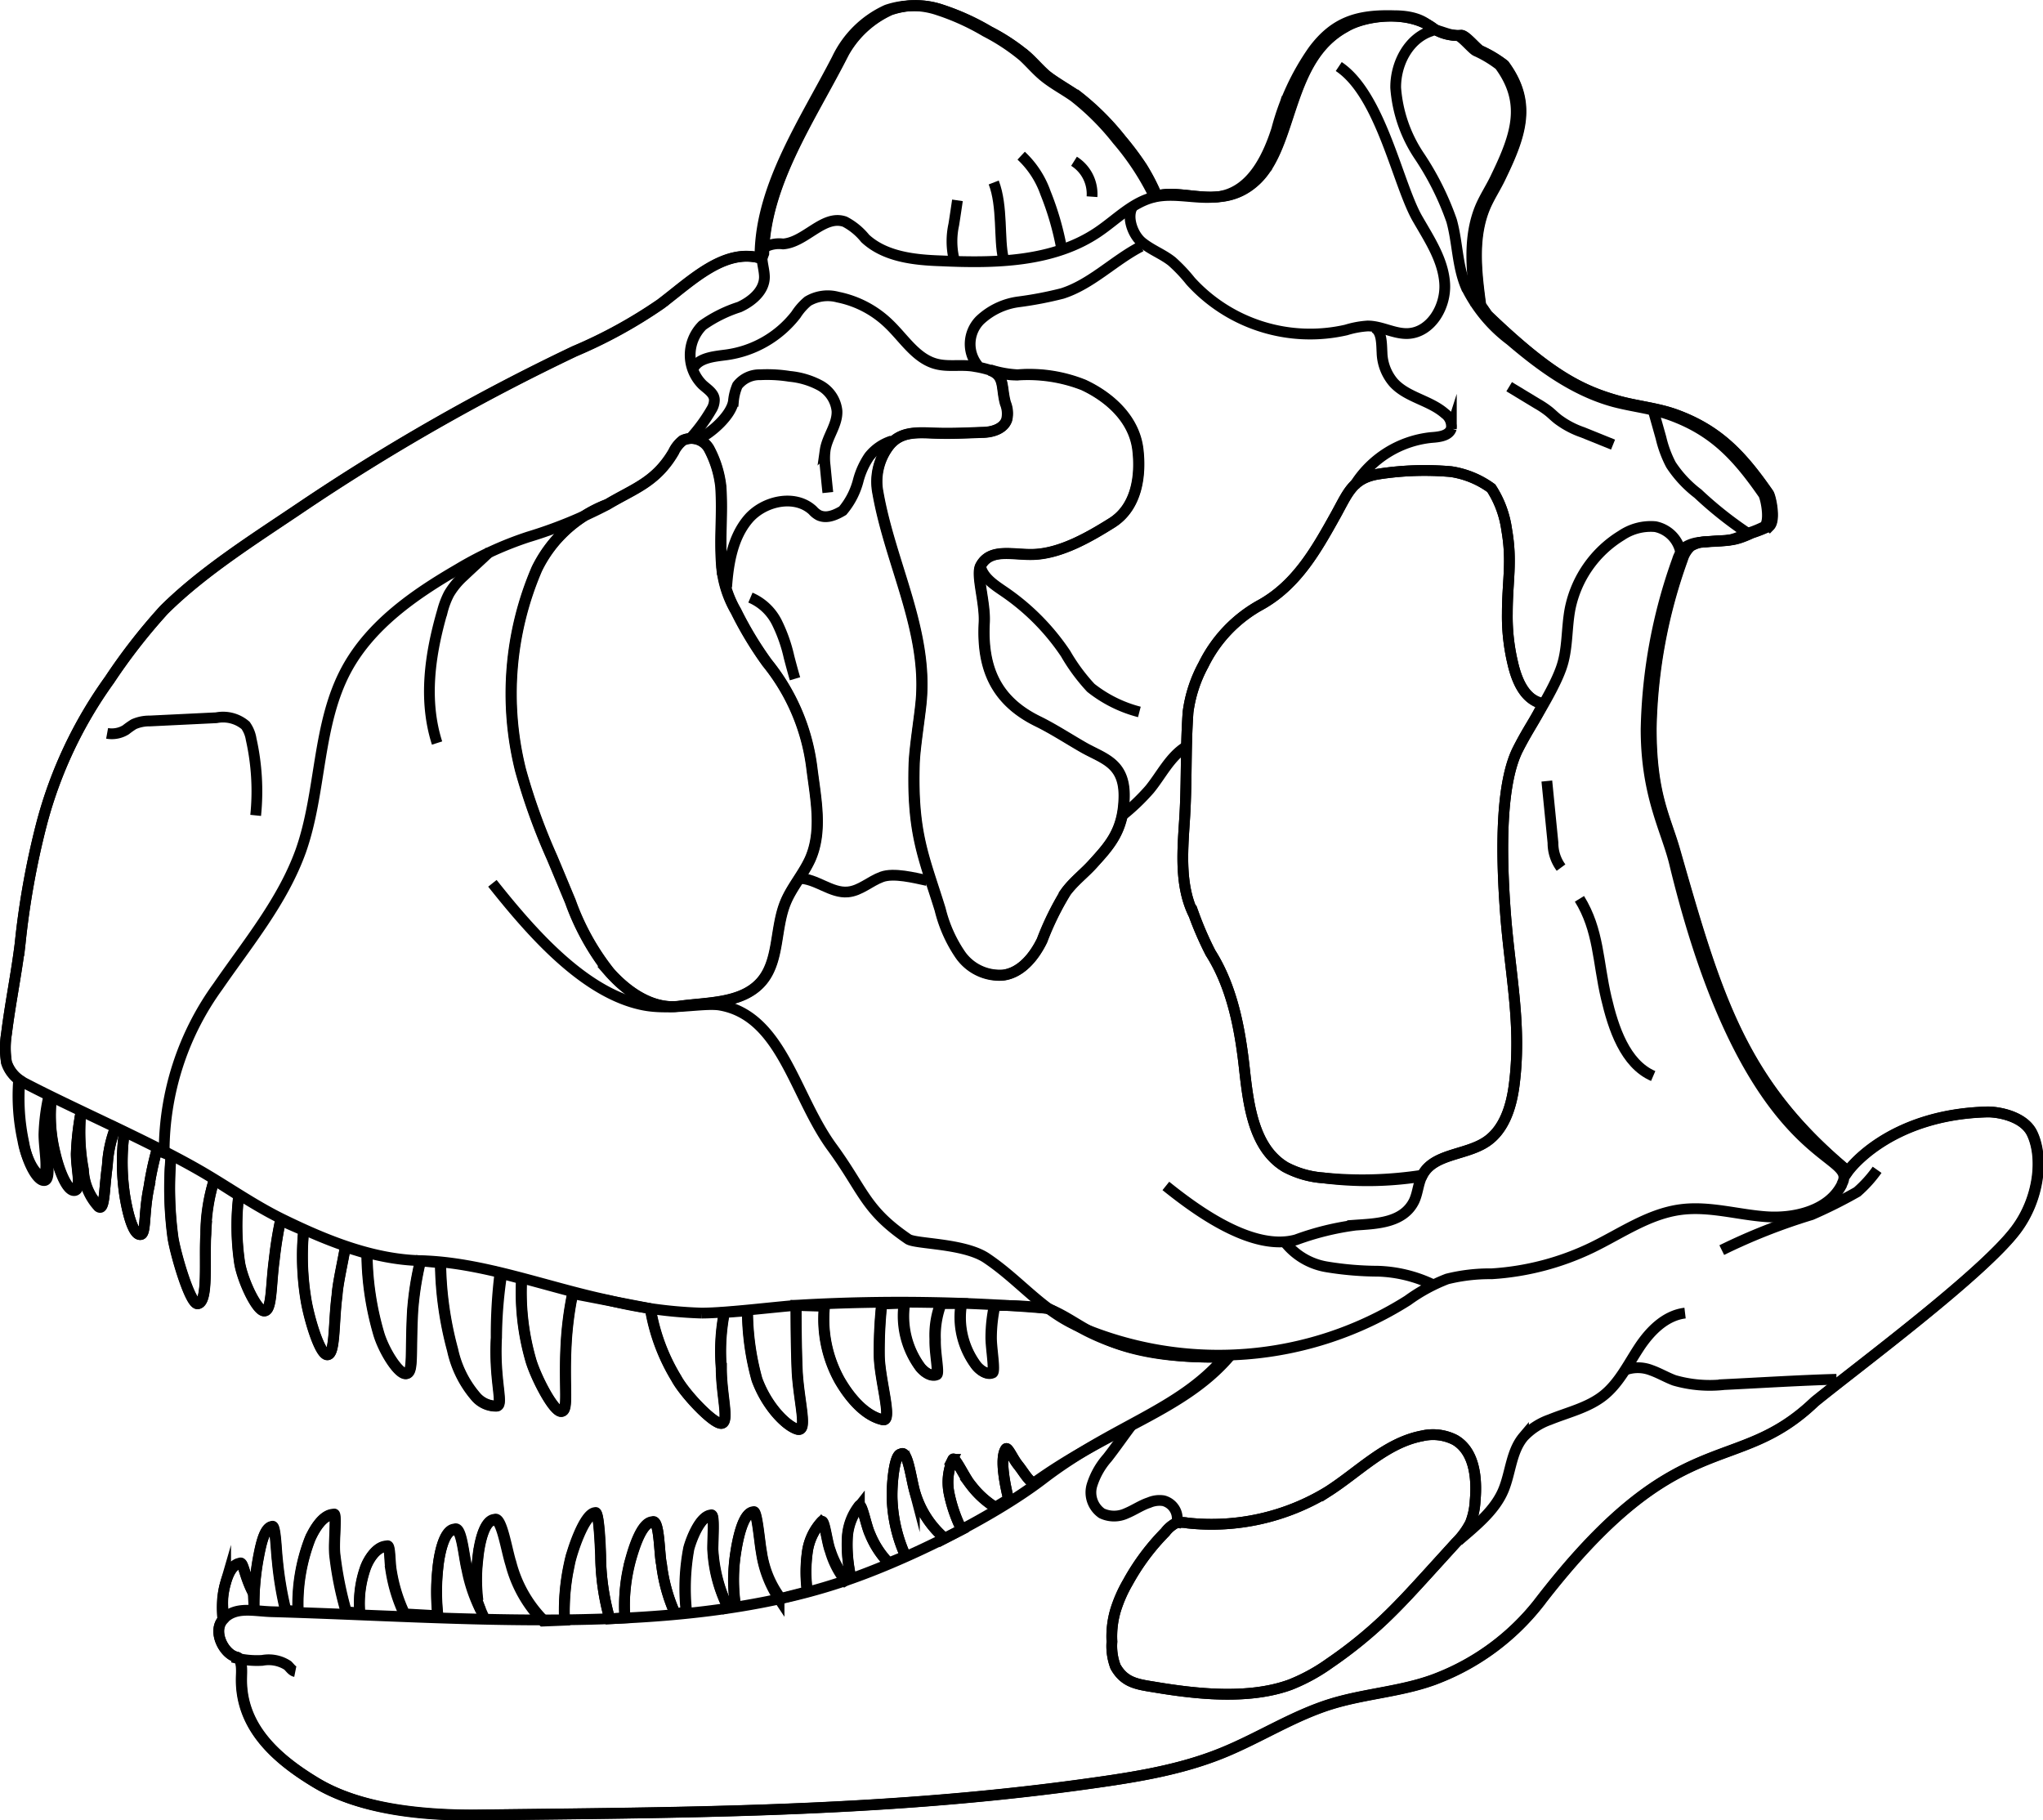 <svg xmlns="http://www.w3.org/2000/svg" viewBox="0 0 189.78 169.08">
  <defs>
    <style>
      path {
        fill: none;
        stroke: #000;
        stroke-miterlimit: 10;
      }
    </style>
  </defs>
  <title>Carnotaurus sastrei</title>
  <g class="outline">
    <path class="cls-2" d="M141.41,321.65c-.5-.24-1-1.15-1.41-1.65-.55-.66-1-1.86-1.19-1.51-.51.82-.13,3,.28,4.65l-1.23.74a8.56,8.56,0,0,1-2.32-2.14c-.55-.67-1.45-2.66-1.63-2.31a5.2,5.2,0,0,0-.35,3.13,13.6,13.6,0,0,0,1.18,3.41l-1.57.81a8.89,8.89,0,0,1-2.83-4.47c-.34-1.3-.65-3.8-1.25-3.37-.65,0-.89,3.15-.81,4.36a14,14,0,0,0,1.24,5.12l-1.57.64a8.31,8.31,0,0,1-1.72-2.65c-.38-.78-.76-2.93-1-2.63a5.23,5.23,0,0,0-1.11,3,13.61,13.61,0,0,0,.32,3.6l-.52.32a7.93,7.93,0,0,1-1.4-2.74c-.32-.8-.54-3-.82-2.7a5.18,5.18,0,0,0-1.32,2.86,13.58,13.58,0,0,0,0,3.61l-2.61.67a10.54,10.54,0,0,1-1.65-4.34c-.17-.85-.41-3.93-.74-3.71-1,0-1.49,2.72-1.65,3.79a17.59,17.59,0,0,0,0,4.92l-.7.16a14.47,14.47,0,0,1-1.4-5.41c0-.86.18-3.38-.15-3.16-1,0-1.82,2.13-2.08,3.08a20.92,20.92,0,0,0-.21,5.9l-1.08.13a15.58,15.58,0,0,1-1.26-4.59c-.21-.84-.18-4.22-.84-3.89-1,0-1.72,2.46-2,3.41a17,17,0,0,0-.58,5.48l-1.4.08a22.22,22.22,0,0,1-.83-5.78c0-.86-.16-4.26-.49-4-1,0-2.19,3.61-2.39,4.62a20.59,20.59,0,0,0-.48,5.29l-2,.08a11.83,11.83,0,0,1-3-5.29c-.41-1.28-.88-4.4-1.54-4.07-1,0-1.43,2.42-1.54,3.63a16,16,0,0,0,0,3.91l.29.8a14.55,14.55,0,0,1-1.28-3.77c-.32-1.31-.5-4-1.17-3.67-1,0-1.43,2.42-1.54,3.63a20.22,20.22,0,0,0,0,4.33L83,333.79a14.74,14.74,0,0,1-1.24-4c-.16-.85-.08-2.53-.41-2.31-1,0-1.74,1.32-2,2.06a10.21,10.21,0,0,0-.53,4.17l-1.24-.12a33.87,33.87,0,0,1-1.06-5.32c-.14-1.12.22-4-.11-3.74-1,0-1.79,1.37-2.19,2.27a16.75,16.75,0,0,0-1.11,6.76l-1.15-.1a33.32,33.32,0,0,1-.78-4.66c-.11-.86-.17-3.36-.5-3.14-.66.08-1,1.49-1.23,2.72A24.12,24.12,0,0,0,69,333.3l-.08-1.49c-.83-1.57-.91-2.95-1.24-2.73-.66.09-1.07.91-1.32,1.82a8.27,8.27,0,0,0-.25,3.43c-1,1.1.1,3.22,1.26,3.47.56.12.45,1.51.44,1.83-.14,4.5,3,7.49,6.93,9.84,4.13,2.49,10,3,14.77,3,18.76-.24,37-.22,55.86-2.76,4.59-.62,9.24-1.25,13.53-3,3.46-1.4,6.63-3.48,10.19-4.57,3.28-1,6.8-1.15,10-2.45a22.22,22.22,0,0,0,9.16-6.82c13.09-17.08,18.22-11.63,25.7-18.79,4-3.24,15.65-11.87,18.72-16,2.13-2.85,2.55-6.67,1.48-8.92-.74-1.55-3-2-4.11-2-9.3.22-13,5.51-13,5.51-9.88-8.2-12.19-16.13-16.09-29.79-.88-3.08-2.2-5.17-2.2-11.34a49,49,0,0,1,2.91-15.72,2.7,2.7,0,0,1,.75-1.21,2.93,2.93,0,0,1,1.55-.42c2.06-.2,2.27.06,4.15-.81a13.2,13.2,0,0,0,1.65-.66c.55-.55.09-2.69-.11-3-2.45-3.53-4.59-5.88-8.63-7.34-1.69-.61-3.51-.77-5.24-1.24-3.64-1-6.56-2.58-12.23-8l-.63-.91c-.41-3.07-.8-6.31.41-9.16.42-1,1-1.88,1.47-2.84,1.88-3.89,2.86-6.85.3-10.33a10.86,10.86,0,0,0-2.21-1.32c-.36-.18-1.35-1.4-1.76-1.43a4.11,4.11,0,0,1-2.53-.59c-2.33-1.82-6.48-1.27-8.27-.17-5.45,3-4.79,10.9-8.26,14.2-3.09,2.94-6.65.77-9.24,1.48a18.88,18.88,0,0,0-1.38-2.67,27.3,27.3,0,0,0-1.91-2.55,24,24,0,0,0-4-4c-1-.71-2-1.26-3-2-.63-.55-1.17-1.19-1.79-1.75a18.53,18.53,0,0,0-3.49-2.31,22.21,22.21,0,0,0-4.4-2,7.38,7.38,0,0,0-4.78,0,9.36,9.36,0,0,0-4.61,4.53c-3,5.77-7,11.73-7.16,18.1l-.18.47c-3.42-1.06-6.52,2.07-9.37,4.22a44.81,44.81,0,0,1-8,4.39A196.48,196.48,0,0,0,73.35,231c-4.25,2.87-9.08,5.9-12.72,9.52a54.14,54.14,0,0,0-5.06,6.5,40.45,40.45,0,0,0-6.3,13.37,75.13,75.13,0,0,0-2,11.16c-.36,2.88-.9,5.45-1.26,8.32a8.38,8.38,0,0,0,0,2.69,3.21,3.21,0,0,0,1.24,1.65,19.72,19.72,0,0,0,.37,5.86c.27,1.64,1.2,3.53,1.9,3.47s.16-2.56.16-4.05a23.6,23.6,0,0,1,.29-3.67l.2.11a14.48,14.48,0,0,0,.34,5c.37,1.62,1.11,3.53,1.81,3.47s.17-1.9.17-3.39a25.28,25.28,0,0,1,.41-3.71,19.18,19.18,0,0,0,.25,5.2,5.32,5.32,0,0,0,1.4,3.38c.59.44.5-1.37.83-3.79a11.22,11.22,0,0,1,.74-3.47l.83.41A20.54,20.54,0,0,0,57,295c.27,1.64.8,3.7,1.49,3.55.48-.1.25-2,.74-4.37a30,30,0,0,1,.74-3.47l1.31.53a34.6,34.6,0,0,0,.18,7.64c.27,1.64,1.62,6.23,2.31,6.11,1-.16.58-4.12.74-6.44a16.49,16.49,0,0,1,.79-5.07l2.27,1.44a23.62,23.62,0,0,0,.08,6.28c.27,1.63,1.61,4.51,2.31,4.46s.58-2.37.91-4.79a36.64,36.64,0,0,1,.58-3.64l2.15.94a24.75,24.75,0,0,0,.22,6.49c.27,1.64,1.28,5.13,2,5.07s.55-3.08.88-5.51c.06-1.09.55-3.19.77-4.51l2,.61a27.13,27.13,0,0,0,1.1,7.48c.48,1.59,1.83,3.75,2.53,3.69s.39-1.77.61-5.83a29,29,0,0,1,.73-4.66l1.86.18a32.12,32.12,0,0,0,1.12,8.09,9.85,9.85,0,0,0,2.2,4.4,2.5,2.5,0,0,0,1.87.83c.73,0-.23-2.31,0-6.37a47,47,0,0,1,.35-6l2,.53a22.74,22.74,0,0,0,.88,7.66c.49,1.59,2.11,4.73,2.81,4.67s.23-2.1.44-6.16a31.4,31.4,0,0,1,.61-4.79l7.22,1.39a18.18,18.18,0,0,0,2.41,6.48c.78,1.46,3.56,4.38,4.24,4.18s-.06-2.64-.06-5.12a18.9,18.9,0,0,1,.28-5.17l2.15-.16a24.22,24.22,0,0,0,.88,6.38c.93,2.53,2.72,4.31,3.74,4.62s.17-2.42,0-5.34c-.11-2.64-.1-4.94-.11-6.16l2.64.08a11.68,11.68,0,0,0,1.43,6.91c.16.25,1.74,3.14,4,3.63.94.2-.31-3.7-.34-6a41.25,41.25,0,0,1,.23-4.75l2.16-.08a8,8,0,0,0,1.49,6c.38.45,1,.88,1.5.64.23-.2-.18-2-.14-3.25a8.34,8.34,0,0,1,.54-3.35l1.9,0a7.45,7.45,0,0,0,1.39,5.79c.37.45,1,.88,1.49.64.25-.23-.12-2.23-.12-3.25a14.41,14.41,0,0,1,.33-3,31.66,31.66,0,0,1,4.87.27c3.61,1.33,5.28,4.81,16.87,4.51C155.23,314.94,148.56,316.5,141.41,321.65Z" transform="translate(-45.4 -183.88)"/>
  </g>
  <g class="teeth">
    <path class="cls-2" d="M86.34,301.16a32.12,32.12,0,0,0,1.12,8.09,9.85,9.85,0,0,0,2.2,4.4,2.5,2.5,0,0,0,1.87.83c.73,0-.23-2.31,0-6.37a41.13,41.13,0,0,1,.43-5.56" transform="translate(-45.4 -183.88)"/>
    <path class="cls-2" d="M134.68,304.93a7.45,7.45,0,0,0,1.39,5.79c.37.45,1,.88,1.49.64.25-.23-.12-2.23-.12-3.25a14.41,14.41,0,0,1,.33-3" transform="translate(-45.4 -183.88)"/>
    <path class="cls-2" d="M129.39,304.89a8,8,0,0,0,1.49,6c.38.45,1,.88,1.5.64.23-.2-.18-2-.14-3.25a8.34,8.34,0,0,1,.54-3.35" transform="translate(-45.4 -183.88)"/>
    <path class="cls-2" d="M122,305.22a11.68,11.68,0,0,0,1.43,6.91c.16.25,1.74,3.14,4,3.63.94.2-.31-3.7-.34-6a41.25,41.25,0,0,1,.23-4.75" transform="translate(-45.4 -183.88)"/>
    <path class="cls-2" d="M79.51,300.3a27.13,27.13,0,0,0,1.1,7.48c.48,1.59,1.83,3.75,2.53,3.69s.39-1.77.61-5.83a29,29,0,0,1,.73-4.66" transform="translate(-45.4 -183.88)"/>
    <path class="cls-2" d="M93.87,302.66a22.74,22.74,0,0,0,.88,7.66c.49,1.59,2.11,4.73,2.81,4.67s.23-2.1.44-6.16a31.4,31.4,0,0,1,.61-4.79" transform="translate(-45.4 -183.88)"/>
    <path class="cls-2" d="M114.85,305.64a24.22,24.22,0,0,0,.88,6.38c.93,2.53,2.72,4.31,3.74,4.62s.17-2.42,0-5.34c-.11-2.64-.1-4.94-.11-6.16" transform="translate(-45.4 -183.88)"/>
    <path class="cls-2" d="M105.83,305.43a18.18,18.18,0,0,0,2.41,6.48c.78,1.46,3.56,4.38,4.24,4.18s-.06-2.64-.06-5.12a18.9,18.9,0,0,1,.28-5.17" transform="translate(-45.4 -183.88)"/>
    <path class="cls-2" d="M73.62,298.15a24.75,24.75,0,0,0,.22,6.49c.27,1.64,1.28,5.13,2,5.07s.55-3.08.88-5.51c.06-1.09.55-3.19.77-4.51" transform="translate(-45.4 -183.88)"/>
    <path class="cls-2" d="M67.59,294.9a23.62,23.62,0,0,0,.08,6.28c.27,1.63,1.61,4.51,2.31,4.46s.58-2.37.91-4.79a36.64,36.64,0,0,1,.58-3.64" transform="translate(-45.4 -183.88)"/>
    <path class="cls-2" d="M61.3,291.22a34.6,34.6,0,0,0,.18,7.64c.27,1.64,1.62,6.23,2.31,6.11,1-.16.58-4.12.74-6.44a18,18,0,0,1,.83-5.28" transform="translate(-45.4 -183.88)"/>
    <path class="cls-2" d="M56.94,289.12A20.54,20.54,0,0,0,57,295c.27,1.64.8,3.7,1.49,3.55.48-.1.25-2,.74-4.37a30,30,0,0,1,.74-3.47" transform="translate(-45.4 -183.88)"/>
    <path class="cls-2" d="M52.89,287.39a19.18,19.18,0,0,0,.25,5.2,5.32,5.32,0,0,0,1.4,3.38c.59.44.5-1.37.83-3.79a11.22,11.22,0,0,1,.74-3.47" transform="translate(-45.4 -183.88)"/>
    <path class="cls-2" d="M47.13,284.17a19.17,19.17,0,0,0,.39,5.63c.26,1.55,1.14,3.34,1.8,3.28s.16-2.42.16-3.83a18.87,18.87,0,0,1,.39-3.28" transform="translate(-45.4 -183.88)"/>
    <path class="cls-2" d="M50.16,286a14.48,14.48,0,0,0,.34,5c.37,1.62,1.11,3.53,1.81,3.47s.17-1.9.17-3.39a25.28,25.28,0,0,1,.41-3.71" transform="translate(-45.4 -183.88)"/>
    <path class="cls-2" d="M73.07,333.6a16.75,16.75,0,0,1,1.11-6.76c.4-.9,1.2-2.23,2.19-2.27.33-.22,0,2.62.11,3.74a30.9,30.9,0,0,0,1,5.07" transform="translate(-45.4 -183.88)"/>
    <path class="cls-2" d="M89.8,332.55a16,16,0,0,1,0-3.91c.11-1.21.55-3.59,1.54-3.63.66-.33,1.13,2.79,1.54,4.07a11.83,11.83,0,0,0,3,5.29" transform="translate(-45.4 -183.88)"/>
    <path class="cls-2" d="M103.45,333.93a15.58,15.58,0,0,1,.55-5.29c.26-.95,1-3.37,2-3.41.66-.33.63,3,.84,3.89a15.58,15.58,0,0,0,1.26,4.59" transform="translate(-45.4 -183.88)"/>
    <path class="cls-2" d="M113.66,332.64a15.33,15.33,0,0,1,.09-4.55c.16-1.07.66-3.75,1.65-3.79.33-.22.57,2.86.74,3.71a9.36,9.36,0,0,0,1.59,4.07" transform="translate(-45.4 -183.88)"/>
    <path class="cls-2" d="M109.12,333.46a19.62,19.62,0,0,1,.25-5.78c.26-.95,1.09-3,2.08-3.08.33-.22.13,2.3.15,3.16a13.22,13.22,0,0,0,1.32,5.21" transform="translate(-45.4 -183.88)"/>
    <path class="cls-2" d="M97.83,334.29a20.59,20.59,0,0,1,.48-5.29c.2-1,1.37-4.59,2.39-4.62.33-.22.44,3.18.49,4a22.22,22.22,0,0,0,.83,5.78" transform="translate(-45.4 -183.88)"/>
    <path class="cls-2" d="M78.82,333.63a9.7,9.7,0,0,1,.49-4.05c.25-.74,1-2,2-2.06.33-.22.25,1.46.41,2.31a14.74,14.74,0,0,0,1.24,4" transform="translate(-45.4 -183.88)"/>
    <path class="cls-2" d="M69,333.3a24.12,24.12,0,0,1,.42-4.88c.24-1.23.57-2.64,1.23-2.72.33-.22.39,2.28.5,3.14a31.74,31.74,0,0,0,.74,4.54" transform="translate(-45.4 -183.88)"/>
    <path class="cls-2" d="M66.2,334a6.72,6.72,0,0,1,.15-3.06c.25-.91.66-1.73,1.32-1.82.33-.22.41,1.16,1.24,2.73" transform="translate(-45.4 -183.88)"/>
    <path class="cls-2" d="M86.08,333.87a20.22,20.22,0,0,1,0-4.33c.11-1.21.56-3.59,1.54-3.63.67-.33.85,2.36,1.17,3.67a23.54,23.54,0,0,0,1.65,4.71" transform="translate(-45.4 -183.88)"/>
    <path class="cls-2" d="M134.74,326a13.6,13.6,0,0,1-1.18-3.41,5.2,5.2,0,0,1,.35-3.13c.18-.35,1.08,1.64,1.63,2.31a8.56,8.56,0,0,0,2.32,2.14" transform="translate(-45.4 -183.88)"/>
    <path class="cls-2" d="M139.09,323.14c-.41-1.65-.79-3.83-.28-4.65.18-.35.64.85,1.19,1.51.41.5.91,1.41,1.41,1.65" transform="translate(-45.4 -183.88)"/>
    <path class="cls-2" d="M129.52,328.42a14,14,0,0,1-1.24-5.12c-.08-1.21.16-4.37.81-4.36.6-.43.91,2.07,1.25,3.37a8.89,8.89,0,0,0,2.83,4.47" transform="translate(-45.4 -183.88)"/>
    <path class="cls-2" d="M124.42,330.33a13.61,13.61,0,0,1-.32-3.6,5.23,5.23,0,0,1,1.11-3c.26-.3.64,1.85,1,2.63a8.31,8.31,0,0,0,1.72,2.65" transform="translate(-45.4 -183.88)"/>
    <path class="cls-2" d="M120.4,331.68a13.58,13.58,0,0,1,0-3.61,5.18,5.18,0,0,1,1.32-2.86c.28-.28.5,1.9.82,2.7a8.53,8.53,0,0,0,1.52,2.77" transform="translate(-45.4 -183.88)"/>
  </g>
  <g class="skull">
    <path class="base" d="M66.1,334.33c1.15-1.3,2.87-.78,4.6-.74,17.5.49,37.17,2.42,52.75-2.72,5.75-1.89,14-5.92,18.83-9.61,6.52-5,12.61-6.31,16.89-11.33-11.59.3-15.09-4.29-16.53-4.52a163.72,163.72,0,0,0-22.56-.33c-2.4.15-7.11.77-9.52.77a41.42,41.42,0,0,1-8.63-1.19c-5.82-1.23-11.69-3.54-17.45-3.68-4.44-.11-8.74-1.85-12.74-3.8-2.58-1.25-4.95-2.91-7.43-4.37-5-2.93-11.94-5.85-17.07-8.56A3.21,3.21,0,0,1,46,282.6a8.38,8.38,0,0,1,0-2.69c.36-2.87.9-5.44,1.26-8.32a75.13,75.13,0,0,1,2-11.16,40.45,40.45,0,0,1,6.3-13.37,54.14,54.14,0,0,1,5.06-6.5c3.64-3.62,8.47-6.65,12.72-9.52a196.48,196.48,0,0,1,25.46-14.53,44.81,44.81,0,0,0,8-4.39c2.85-2.15,5.95-5.28,9.37-4.22l.18-.47c.12-6.37,4.18-12.33,7.16-18.1a9.36,9.36,0,0,1,4.61-4.53,7.38,7.38,0,0,1,4.78,0,22.21,22.21,0,0,1,4.4,2,18.53,18.53,0,0,1,3.49,2.31c.62.56,1.16,1.2,1.79,1.75.91.78,2,1.33,3,2a24,24,0,0,1,4,4,27.3,27.3,0,0,1,1.91,2.55,18.88,18.88,0,0,1,1.38,2.67c2.59-.71,6.15,1.46,9.24-1.48,3.47-3.3,2.81-11.23,8.26-14.2,1.79-1.1,5.94-1.65,8.27.17a4.11,4.11,0,0,0,2.53.59c.41,0,1.4,1.25,1.76,1.43a10.86,10.86,0,0,1,2.21,1.32c2.56,3.48,1.58,6.44-.3,10.33-.46,1-1.05,1.86-1.47,2.84-1.21,2.85-.82,6.09-.41,9.16l.63.91c5.67,5.45,8.59,7,12.23,8,1.73.47,3.55.63,5.24,1.24,4,1.46,6.18,3.81,8.63,7.34.2.29.66,2.43.11,3a13.2,13.2,0,0,1-1.65.66c-1.88.87-2.09.61-4.15.81a2.93,2.93,0,0,0-1.55.42,2.7,2.7,0,0,0-.75,1.21,49,49,0,0,0-2.91,15.72c0,6.17,1.32,8.26,2.2,11.34,3.9,13.66,6.21,21.59,16.09,29.79,0,0,3.72-5.29,13-5.51,1.08,0,3.37.44,4.11,2,1.07,2.25.65,6.07-1.48,8.92-3.07,4.12-14.73,12.75-18.72,16-7.48,7.16-12.61,1.71-25.7,18.79a22.22,22.22,0,0,1-9.16,6.82c-3.17,1.3-6.69,1.44-10,2.45-3.56,1.09-6.73,3.17-10.19,4.57-4.29,1.73-8.94,2.36-13.53,3-18.83,2.54-37.1,2.52-55.86,2.76-4.82.06-10.64-.5-14.77-3-3.9-2.35-7.07-5.34-6.93-9.84,0-.32.12-1.71-.44-1.83C66.2,337.55,65.13,335.43,66.1,334.33Z" transform="translate(-45.4 -183.88)"/>
    <path class="cls-2" d="M91.14,265.93c3.5,4.4,8.46,10.19,14,11.3,2.46.5,5.45-.2,7.05,0,5.87.94,7,8.51,10.57,13.31,2.9,4,3,5.71,7,8.44.7.47,5.17.36,7.27,1.76,3.08,2.06,5.13,4.83,8.52,6.33a32.92,32.92,0,0,0,30.61-2.39,16,16,0,0,1,3.67-2,16.4,16.4,0,0,1,4.14-.48,25,25,0,0,0,9.3-2.43c2.7-1.31,5.25-3.13,8.23-3.53,2.67-.36,5.34.48,8,.66s5.81-.6,7-3" transform="translate(-45.4 -183.88)"/>
    <path class="cls-2" d="M201.54,235.29a3,3,0,0,0-2.37-2.49,4.85,4.85,0,0,0-3.14.81,10.4,10.4,0,0,0-4.78,6.82c-.35,1.83-.2,3.77-.83,5.52-.81,2.28-2.91,5.35-4,7.5-1.59,3.09-1.63,9.25-1.16,15.41.43,5.6,1.53,10.37.78,15.93-.27,2-.95,4.08-2.61,5.17-1.9,1.25-4.85,1.07-5.9,3.09-.39.73-.41,1.61-.76,2.37-1,2.07-3.51,2.12-5.46,2.26a25.53,25.53,0,0,0-5.51,1.36c-4,1.11-9.15-2.63-12.1-5" transform="translate(-45.4 -183.88)"/>
    <path class="cls-2" d="M60.65,290.81a26.19,26.19,0,0,1,5-15.31c2.8-4.06,6-7.91,7.68-12.55,1.95-5.51,1.49-11.78,4.27-16.91,2.24-4.12,6.27-6.93,10.32-9.28a32.13,32.13,0,0,1,6.54-3,42,42,0,0,0,7.35-3c2.48-1.49,4.51-2.05,6.17-4.87a3,3,0,0,1,.87-1.1,1.88,1.88,0,0,1,2.42.75,9.73,9.73,0,0,1,1.11,3.56c.17,2.65-.11,4.44.06,7.09a10.07,10.07,0,0,0,1.35,4.47,33.3,33.3,0,0,0,2.89,4.79,19.27,19.27,0,0,1,4.16,9.81c.36,2.86,1,5.86-.18,8.47-.65,1.4-1.71,2.6-2.28,4-1,2.46-.54,5.55-2.35,7.47s-4.94,1.79-7.45,2.14-4.89-1.29-6.55-3.17a23,23,0,0,1-3.63-6.56c-.57-1.36-1.13-2.72-1.7-4.07a57.58,57.58,0,0,1-2.92-8.1,29.32,29.32,0,0,1,1.51-18.71,12.07,12.07,0,0,1,6.52-6" transform="translate(-45.4 -183.88)"/>
    <path class="cls-2" d="M86,252.9c-1.28-4-.66-8.27.5-12.26a7.55,7.55,0,0,1,.61-1.6,7.05,7.05,0,0,1,1.37-1.66c.67-.64,1.75-1.62,2.42-2.26" transform="translate(-45.4 -183.88)"/>
    <path class="cls-2" d="M112.9,238.41c.16-2.24.56-4.61,2-6.31s4.35-2.35,6-.81a2,2,0,0,0,.58.46c.47.2,1.1.23,2.2-.43a7.07,7.07,0,0,0,1.46-2.86,7.31,7.31,0,0,1,1-2.18,4.34,4.34,0,0,1,2.12-1.45" transform="translate(-45.4 -183.88)"/>
    <path class="cls-2" d="M109.62,224.5a15.42,15.42,0,0,0,1.88-2.59,1.7,1.7,0,0,0,.26-.87c0-.62-.64-1-1.1-1.42a3.89,3.89,0,0,1,0-5.52,12.57,12.57,0,0,1,3.42-1.7c1.16-.53,2.32-1.5,2.33-2.78,0-1-.62-2.25.18-2.85a2.86,2.86,0,0,1,1.55-.23c2.08-.15,3.75-2.75,5.73-2.07a6,6,0,0,1,1.9,1.56c1.83,1.7,4.55,2,7.05,2.08,5,.23,10.42.14,14.59-2.69,1.7-1.15,3.2-2.76,5.2-3.23,2.26-.53,4.72.51,6.9-.27,2.41-.86,3.71-3.61,4.48-6a22.82,22.82,0,0,1,3.41-7.37c2-2.68,4.18-3.31,7.53-3.21,1.35,0,2.87.29,3.62,1.41" transform="translate(-45.4 -183.88)"/>
    <path class="cls-2" d="M119.62,265.47c1.58,0,3,1.41,4.54,1.26,1.15-.1,2.06-1,3.16-1.4s3,.08,4.21.34" transform="translate(-45.4 -183.88)"/>
    <path class="cls-2" d="M109.75,218.21c.46-1.1,1.94-1.21,3.13-1.37a9.86,9.86,0,0,0,6.46-3.73,5.52,5.52,0,0,1,1.1-1.25,3.62,3.62,0,0,1,2.8-.38A9.47,9.47,0,0,1,128,214c1.41,1.36,2.53,3.24,4.43,3.7,1.15.28,2.36,0,3.53.23,1.65.25,2.19.79,3.93.79a14.22,14.22,0,0,1,6.14.93c2.51,1.17,4.72,3.23,5.05,6,.29,2.44-.1,5.37-2.42,6.82-2.09,1.31-4.58,2.73-7,2.91-2,.15-4.24-.69-5.18,1.06-.45.83.43,3.42.33,5.28-.23,4.3,1.13,7.3,5,9.19,1.37.67,2.82,1.61,4.14,2.37,1.91,1.11,4,1.43,3.85,4.85-.11,3-1.4,4.35-2.89,6-.81.9-1.8,1.64-2.52,2.62a26.46,26.46,0,0,0-2.21,4.5c-.73,1.5-1.94,3-3.6,3.22a4.44,4.44,0,0,1-4-1.9,12.89,12.89,0,0,1-1.87-4.21c-1.5-4.84-2.61-7-2.41-13.53.05-1.45.5-4.23.64-5.68.66-6.62-2.84-12.89-4-19.44a5.45,5.45,0,0,1,1-4.38c1-1.28,2.34-1.28,4-1.21s3,0,4.66-.06c.92,0,2-.31,2.3-1.18a2.49,2.49,0,0,0-.12-1.52c-.41-1.45,0-2.59-1.45-3.08" transform="translate(-45.4 -183.88)"/>
    <path class="cls-2" d="M178.48,186.72c-2.17.63-3.45,3-3.43,5.31a13.08,13.08,0,0,0,2.19,6.34,26.53,26.53,0,0,1,3,6c.56,2,.52,4.17,1.32,6.1a13.67,13.67,0,0,0,4.12,5c2.87,2.45,6,4.74,9.66,5.73,1.74.46,3.55.63,5.24,1.24,4,1.45,6.18,3.81,8.63,7.34.2.29.66,2.42.11,3a10.33,10.33,0,0,1-1.65.66c-1.87.88-2.09.62-4.15.81a3,3,0,0,0-1.55.43,2.7,2.7,0,0,0-.75,1.21,49.25,49.25,0,0,0-2.91,15.72c0,6.17,1.88,9.33,2.64,12.44,7,29,17.4,26.64,15.51,29.88" transform="translate(-45.4 -183.88)"/>
    <path class="cls-2" d="M136.25,217.86a3.16,3.16,0,0,1,.16-4.22,6.46,6.46,0,0,1,3.67-1.73,34.44,34.44,0,0,0,4-.77c2.71-.87,4.78-3.06,7.31-4.37" transform="translate(-45.4 -183.88)"/>
    <path class="cls-2" d="M150.61,203.08c-.58.93,0,2.61.88,3.32s1.91,1.08,2.77,1.76A14.73,14.73,0,0,1,156,210a15,15,0,0,0,14.45,4.53,8.6,8.6,0,0,1,2-.37c1.28,0,2.48.76,3.75.7,2.15-.11,3.55-2.54,3.4-4.68s-1.38-4-2.47-5.89c-1.87-3.14-3.41-11.59-7.37-14.23" transform="translate(-45.4 -183.88)"/>
    <path class="cls-2" d="M55.35,252a2.47,2.47,0,0,0,1.74-.33,7.57,7.57,0,0,1,.74-.52,3.58,3.58,0,0,1,1.49-.3l6.18-.3a3.22,3.22,0,0,1,2.71.71,3,3,0,0,1,.52,1.28,22.14,22.14,0,0,1,.42,7.08" transform="translate(-45.4 -183.88)"/>
    <path class="cls-2" d="M136.46,236.38c.2,1.13,1.29,1.82,2.24,2.47a21.32,21.32,0,0,1,5.69,5.75,17.43,17.43,0,0,0,2.34,3.17,12.1,12.1,0,0,0,4.51,2.24" transform="translate(-45.4 -183.88)"/>
    <path class="cls-2" d="M115.11,239.39a4.89,4.89,0,0,1,2.45,2.3,14.17,14.17,0,0,1,1.14,3.24c.18.68.36,1.36.55,2" transform="translate(-45.4 -183.88)"/>
    <path class="cls-2" d="M116,207.43c.12-6.36,4.19-12.33,7.16-18.09a9.4,9.4,0,0,1,4.61-4.53,7.38,7.38,0,0,1,4.78,0,22,22,0,0,1,4.4,2,19,19,0,0,1,3.49,2.3c.62.57,1.16,1.21,1.8,1.76.9.77,2,1.33,2.94,2a23.67,23.67,0,0,1,4,4,24.44,24.44,0,0,1,3.48,5.31" transform="translate(-45.4 -183.88)"/>
    <path class="cls-2" d="M140.26,198.34a8.68,8.68,0,0,1,2.26,3.46,26.77,26.77,0,0,1,1.49,5.12" transform="translate(-45.4 -183.88)"/>
    <path class="cls-2" d="M145.17,198.86a3.59,3.59,0,0,1,1.67,3.29" transform="translate(-45.4 -183.88)"/>
    <path class="cls-2" d="M137.71,200.83c.85,2.19.48,5.35.89,7" transform="translate(-45.4 -183.88)"/>
    <path class="cls-2" d="M134,207.85a7.25,7.25,0,0,1,0-3.11c.12-.75.23-1.5.34-2.25" transform="translate(-45.4 -183.88)"/>
    <path class="cls-2" d="M178.2,186.59c1,.08,1.56.51,2.54.59.4,0,1.39,1.25,1.76,1.43a10.79,10.79,0,0,1,2.2,1.32c2.56,3.48,1.58,6.44-.3,10.33-.46,1-1.05,1.86-1.47,2.84-1.2,2.85-.82,6.09-.41,9.16" transform="translate(-45.4 -183.88)"/>
    <path class="cls-2" d="M188.48,249.15c-1.54-.41-2.22-2.18-2.57-3.74a18.69,18.69,0,0,1-.49-4.54c0-3.06.47-4.77-.06-7.79a9.44,9.44,0,0,0-1.43-3.85,8.46,8.46,0,0,0-3.74-1.54,28,28,0,0,0-6.72.22c-2.42.38-2.85,1.75-4,3.82-1.78,3.2-3.59,6.42-6.89,8.29a12.79,12.79,0,0,0-5.39,5.62,12.57,12.57,0,0,0-1.43,4.4c-.25,3.6-.09,6.64-.34,10.24-.19,2.9-.41,6,.89,8.58a30.87,30.87,0,0,0,1.54,3.53c2,3.15,2.73,7,3.14,10.69.38,3.44.85,7.44,3.82,9.21a9,9,0,0,0,3.5,1,32,32,0,0,0,8.95-.1" transform="translate(-45.4 -183.88)"/>
    <path class="cls-2" d="M149.56,259.7a19.6,19.6,0,0,0,2.64-2.51c1.09-1.34,1.87-3,3.34-3.93" transform="translate(-45.4 -183.88)"/>
    <path class="cls-2" d="M189.09,256.43l.57,5.74a3.82,3.82,0,0,0,.75,2.3" transform="translate(-45.4 -183.88)"/>
    <path class="cls-2" d="M192.12,267.37c1.81,2.93,1.7,5.85,2.49,9.2.65,2.78,1.74,6.13,4.36,7.26" transform="translate(-45.4 -183.88)"/>
    <path class="cls-2" d="M164.66,299.13a6.22,6.22,0,0,0,4,2.43,30,30,0,0,0,4.75.4,12.72,12.72,0,0,1,5,1.2" transform="translate(-45.4 -183.88)"/>
    <path class="cls-2" d="M199,222.09l.69,2.45a10.51,10.51,0,0,0,.93,2.51,10.79,10.79,0,0,0,2.5,2.68,35.44,35.44,0,0,0,4.63,3.68" transform="translate(-45.4 -183.88)"/>
    <path class="cls-2" d="M171.21,229a9.55,9.55,0,0,1,7.15-4.48c.73-.05,1.64-.15,1.86-.84a1.45,1.45,0,0,0-.59-1.38c-1.4-1.24-3.51-1.49-4.77-2.87a4.45,4.45,0,0,1-1.08-2.8c-.05-.84,0-2-.75-2.33" transform="translate(-45.4 -183.88)"/>
    <path class="cls-2" d="M185.59,219.8l2.61,1.58a8.63,8.63,0,0,1,1.09.73c.33.27.62.58,1,.84a8.24,8.24,0,0,0,2.13,1.09l2.82,1.14" transform="translate(-45.4 -183.88)"/>
    <path class="cls-2" d="M110.32,224.64c1.19-.57,3-2.18,3.21-3.48a4.81,4.81,0,0,1,.37-1.47,2.59,2.59,0,0,1,2.12-1,13.17,13.17,0,0,1,2.73.15,7.44,7.44,0,0,1,2.82.84,3.05,3.05,0,0,1,1.58,2.37c.06,1.28-.92,2.39-1.1,3.66a5.7,5.7,0,0,0,0,1.43c.08.83.16,1.66.25,2.49" transform="translate(-45.4 -183.88)"/>
    <path class="cls-2" d="M150.62,316.13c-.69.9-1.65,2.28-2.35,3.17a6.93,6.93,0,0,0-1.44,2.56,2.36,2.36,0,0,0,.92,2.59,2.68,2.68,0,0,0,2.28,0c.73-.3,1.38-.76,2.12-1a2.43,2.43,0,0,1,1.33-.17,1.71,1.71,0,0,1,1.12,2.38" transform="translate(-45.4 -183.88)"/>
    <path class="cls-2" d="M205.34,300a55,55,0,0,1,8.34-3.29,44.11,44.11,0,0,0,4.24-2.12,11.67,11.67,0,0,0,1.85-2.05" transform="translate(-45.4 -183.88)"/>
    <path class="cls-2" d="M165.25,340.37a17,17,0,0,0,3.66-2,41,41,0,0,0,5.09-4.1c1.42-1.35,2.74-2.8,4.06-4.25l2.59-2.85a7.19,7.19,0,0,0,1.34-1.82,6.48,6.48,0,0,0,.44-2.06c.19-2.09-.05-4.59-1.86-5.65a4.47,4.47,0,0,0-3.08-.38c-3.36.64-5.87,3.34-8.76,5.18a20.72,20.72,0,0,1-13,2.91,2.85,2.85,0,0,0-1.09,0,3,3,0,0,0-1,.85,21,21,0,0,0-3.46,4.64,12.45,12.45,0,0,0-1.16,2.64,8.58,8.58,0,0,0-.33,2.89,5.43,5.43,0,0,0,.33,2.32c.82,1.45,1.92,1.63,3.57,1.89C156.56,341.25,161.4,341.77,165.25,340.37Z" transform="translate(-45.4 -183.88)"/>
    <path class="cls-2" d="M216,312c-3.39.09-7.14.33-10.45.49a11.9,11.9,0,0,1-4.61-.39c-.73-.27-1.41-.68-2.15-.94a3.4,3.4,0,0,0-2.49,0" transform="translate(-45.4 -183.88)"/>
    <path class="cls-2" d="M180.87,327c1.59-1.37,3.41-2.81,4.2-4.74.67-1.64.71-3.57,1.85-4.92a6.09,6.09,0,0,1,2.44-1.59c1.7-.69,3.57-1.11,5-2.25s2.28-2.89,3.29-4.43,2.44-3,4.28-3.22" transform="translate(-45.4 -183.88)"/>
    <path class="cls-2" d="M67,337.81a8.34,8.34,0,0,0,2.76.3,3.23,3.23,0,0,1,2.37.47c.22.21.4.51.7.57" transform="translate(-45.4 -183.88)"/>
  </g>
  <g class="fenestrae">
    <path class="cls-2" d="M101.77,230.75c2.48-1.49,4.51-2.05,6.17-4.87a3,3,0,0,1,.87-1.1,1.88,1.88,0,0,1,2.42.75,9.73,9.73,0,0,1,1.11,3.56c.17,2.65-.11,4.44.06,7.09a10.07,10.07,0,0,0,1.35,4.47,33.3,33.3,0,0,0,2.89,4.79,19.27,19.27,0,0,1,4.16,9.81c.36,2.86,1,5.86-.18,8.47-.65,1.4-1.71,2.6-2.28,4-1,2.46-.54,5.55-2.35,7.47s-4.94,1.79-7.45,2.14-4.89-1.29-6.55-3.17a23,23,0,0,1-3.63-6.56c-.57-1.36-1.13-2.72-1.7-4.07a57.58,57.58,0,0,1-2.92-8.1,29.32,29.32,0,0,1,1.51-18.71A12.07,12.07,0,0,1,101.77,230.75Z" transform="translate(-45.4 -183.88)"/>
    <path class="cls-2" d="M137.36,218.22a10.09,10.09,0,0,0,2.57.47,13.51,13.51,0,0,1,6.14.93c2.51,1.17,4.72,3.23,5.05,6,.29,2.44-.1,5.37-2.42,6.82-2.09,1.31-4.58,2.73-7,2.91-2,.15-4.24-.69-5.18,1.06-.45.83.43,3.42.33,5.28-.23,4.3,1.13,7.3,5,9.19,1.37.67,2.82,1.61,4.14,2.37,1.91,1.11,4,1.43,3.85,4.85-.11,3-1.4,4.35-2.89,6-.81.9-1.8,1.64-2.52,2.62a26.46,26.46,0,0,0-2.21,4.5c-.73,1.5-1.94,3-3.6,3.22a4.44,4.44,0,0,1-4-1.9,12.89,12.89,0,0,1-1.87-4.21c-1.5-4.84-2.61-7-2.41-13.53.05-1.45.5-4.23.64-5.68.66-6.62-2.84-12.89-4-19.44a5.45,5.45,0,0,1,1-4.38c1-1.28,2.34-1.28,4-1.21s3,0,4.66-.06c.92,0,2-.31,2.3-1.18a2.49,2.49,0,0,0-.12-1.52C138.4,219.85,138.78,218.71,137.36,218.22Z" transform="translate(-45.4 -183.88)"/>
    <path class="cls-2" d="M188.72,249.28c-1.74-.41-2.46-2.31-2.81-3.87a18.69,18.69,0,0,1-.49-4.54c0-3.06.47-4.77-.06-7.79a9.44,9.44,0,0,0-1.43-3.85,8.46,8.46,0,0,0-3.74-1.54,28,28,0,0,0-6.72.22c-2.42.38-2.85,1.75-4,3.82-1.78,3.2-3.59,6.42-6.89,8.29a12.79,12.79,0,0,0-5.39,5.62,12.57,12.57,0,0,0-1.43,4.4c-.25,3.6-.09,6.64-.34,10.24-.19,2.9-.41,6,.89,8.58a30.87,30.87,0,0,0,1.54,3.53c2,3.15,2.73,7,3.14,10.69.38,3.44.85,7.44,3.82,9.21a8.64,8.64,0,0,0,3.5,1,36.59,36.59,0,0,0,9.22-.25c1-2,4-1.84,5.9-3.09,1.66-1.09,2.34-3.19,2.61-5.17.75-5.56-.35-10.33-.78-15.93-.47-6.16-.43-12.32,1.16-15.41C187.51,251.3,187.77,251.22,188.72,249.28Z" transform="translate(-45.4 -183.88)"/>
    <path class="cls-2" d="M165.25,340.37a17,17,0,0,0,3.66-2,41,41,0,0,0,5.09-4.1c1.42-1.35,2.74-2.8,4.06-4.25l2.59-2.85a7.19,7.19,0,0,0,1.34-1.82,6.48,6.48,0,0,0,.44-2.06c.19-2.09-.05-4.59-1.86-5.65a4.47,4.47,0,0,0-3.08-.38c-3.36.64-5.87,3.34-8.76,5.18a20.72,20.72,0,0,1-13,2.91,2.85,2.85,0,0,0-1.09,0,3,3,0,0,0-1,.85,21,21,0,0,0-3.46,4.64,12.45,12.45,0,0,0-1.16,2.64,8.58,8.58,0,0,0-.33,2.89,5.43,5.43,0,0,0,.33,2.32c.82,1.45,1.92,1.63,3.57,1.89C156.56,341.25,161.4,341.77,165.25,340.37Z" transform="translate(-45.4 -183.88)"/>
  </g>
</svg>
